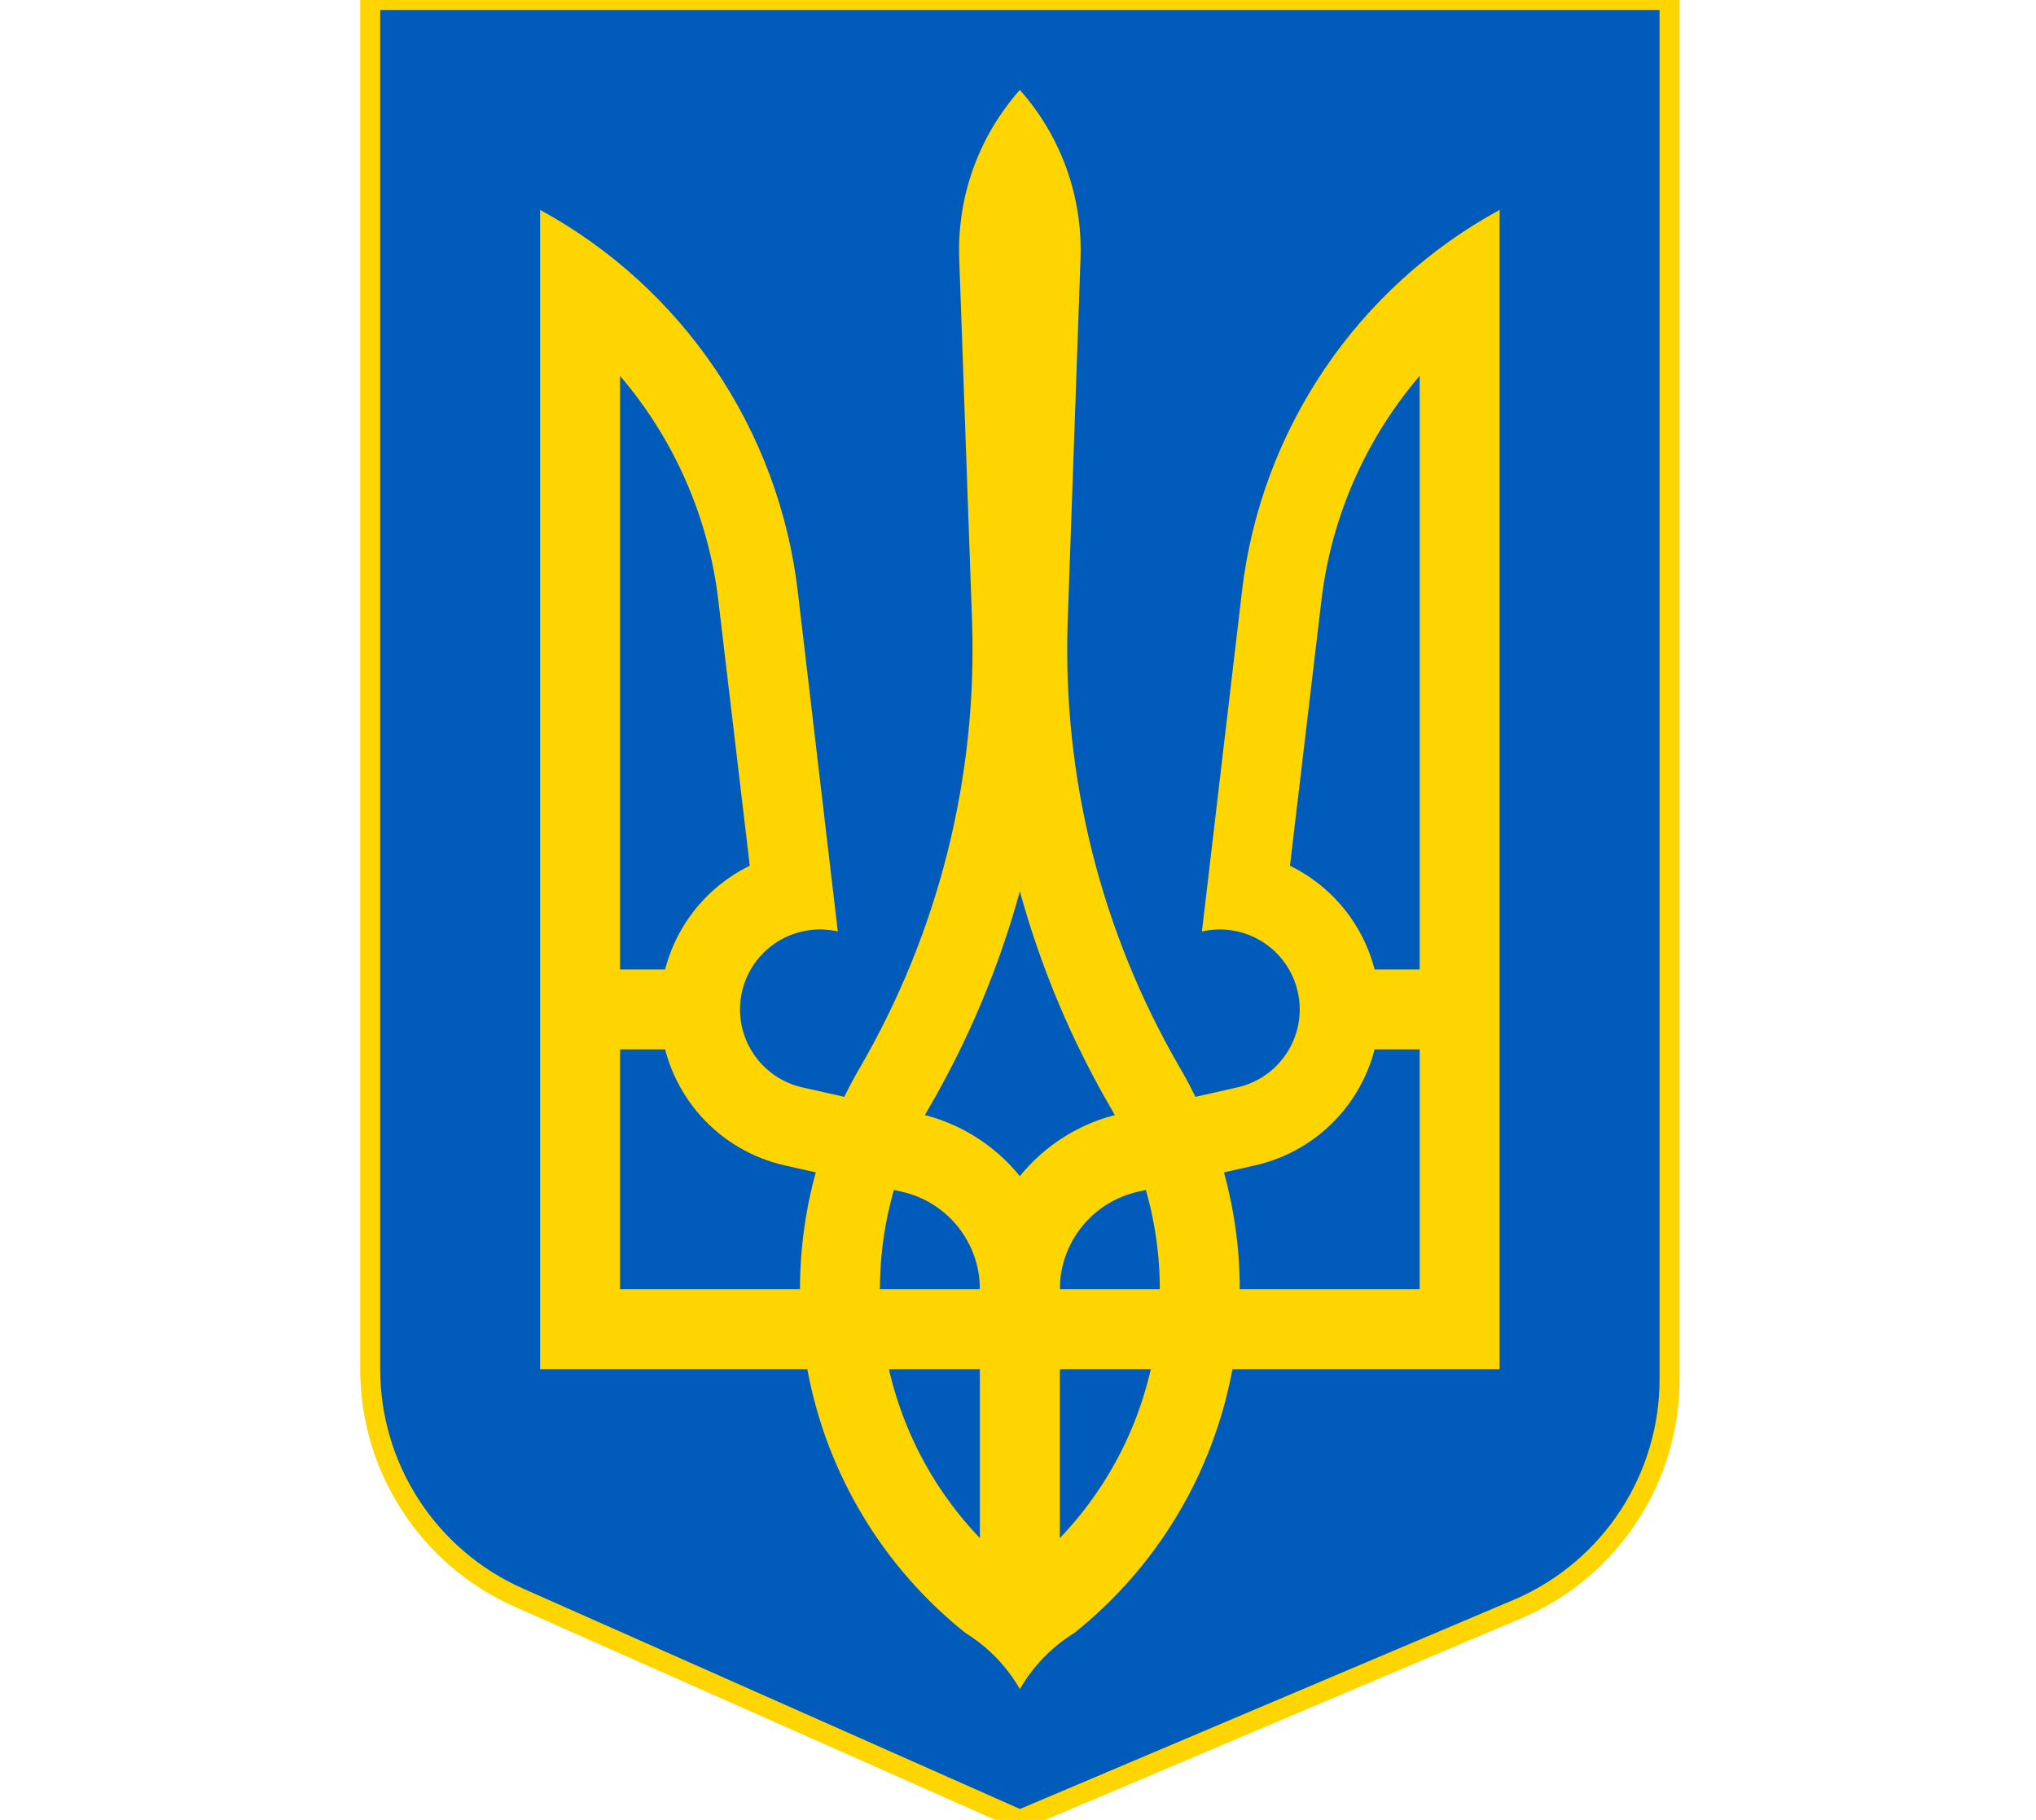 <svg width="330" height="295" viewBox="0 0 330 295" fill="none" xmlns="http://www.w3.org/2000/svg">
<g clip-path="url(#clip0_247_10462)">
<path d="M60 0H270.606V223.566C270.606 231.405 268.331 239.076 264.057 245.647C259.783 252.219 253.693 257.409 246.528 260.588L165.303 295L84.078 258.968C76.912 255.789 70.823 250.599 66.549 244.027C62.275 237.456 60 229.785 60 221.946V0Z" fill="#005BBB" stroke="#FFD500" stroke-width="3.24"/>
<path d="M173.061 100.538C172.162 125.972 178.476 151.141 191.275 173.138C199.873 187.916 202.873 205.292 199.728 222.097C196.583 238.902 187.503 254.018 174.143 264.686C170.488 266.941 167.45 270.068 165.303 273.787C163.156 270.068 160.119 266.941 156.464 264.686C143.104 254.018 134.023 238.902 130.879 222.097C127.734 205.292 130.734 187.916 139.332 173.138C152.13 151.141 158.445 125.972 157.546 100.538L155.473 41.879C155.118 31.854 158.639 22.078 165.303 14.58C171.968 22.078 175.488 31.854 175.134 41.879L173.061 100.538ZM171.783 249.324C180.537 240.183 186.08 228.443 187.575 215.876C189.071 203.308 186.437 190.595 180.072 179.656C173.651 168.62 168.687 156.798 165.303 144.487C161.919 156.798 156.955 168.62 150.534 179.656C144.169 190.595 141.536 203.308 143.031 215.876C144.526 228.443 150.069 240.183 158.823 249.324V208.985H171.783V249.324Z" fill="#FFD500"/>
<path d="M201.306 95.811C202.823 82.924 207.406 70.589 214.672 59.838C221.937 49.088 231.673 40.235 243.064 34.022V221.946H165.302L158.822 208.986C158.822 202.365 161.076 195.94 165.212 190.77C169.349 185.599 175.122 181.99 181.582 180.537L200.548 176.269C202.211 175.895 203.783 175.197 205.175 174.214C206.568 173.232 207.753 171.985 208.662 170.544C209.572 169.103 210.189 167.496 210.477 165.817C210.765 164.137 210.719 162.418 210.342 160.756C209.965 159.094 209.264 157.523 208.278 156.133C207.293 154.742 206.044 153.56 204.601 152.653C203.158 151.746 201.551 151.132 199.871 150.847C198.191 150.562 196.471 150.611 194.81 150.992L201.306 95.811ZM209.08 140.334C213.904 142.691 217.878 146.487 220.452 151.199C223.025 155.911 224.072 161.306 223.448 166.639C222.824 171.971 220.559 176.979 216.967 180.969C213.374 184.959 208.631 187.735 203.393 188.913L184.427 193.181C180.838 193.988 177.631 195.993 175.333 198.866C173.035 201.738 171.783 205.307 171.783 208.986H230.104V60.934C221.316 71.203 215.775 83.85 214.184 97.272L209.08 140.334ZM219.736 157.145H232.696V170.105H219.736V157.145Z" fill="#FFD500"/>
<path d="M129.299 95.811C127.782 82.924 123.199 70.589 115.934 59.838C108.668 49.088 98.932 40.235 87.541 34.022V221.946H165.303L171.783 208.986C171.783 202.365 169.53 195.94 165.393 190.77C161.257 185.599 155.484 181.99 149.024 180.537L130.057 176.269C128.395 175.895 126.822 175.197 125.43 174.214C124.038 173.232 122.853 171.985 121.943 170.544C121.033 169.103 120.417 167.496 120.129 165.817C119.84 164.137 119.886 162.418 120.263 160.756C120.641 159.094 121.342 157.523 122.327 156.133C123.312 154.742 124.562 153.56 126.004 152.653C127.447 151.746 129.054 151.132 130.734 150.847C132.415 150.562 134.134 150.611 135.795 150.992L129.299 95.811ZM121.525 140.334C116.701 142.691 112.728 146.487 110.154 151.199C107.58 155.911 106.533 161.306 107.157 166.639C107.782 171.971 110.046 176.979 113.639 180.969C117.231 184.959 121.974 187.735 127.212 188.913L146.179 193.181C149.768 193.988 152.975 195.993 155.273 198.866C157.571 201.738 158.823 205.307 158.823 208.986H100.501V60.934C109.29 71.203 114.831 83.85 116.422 97.272L121.525 140.334ZM110.87 157.145H97.909V170.105H110.87V157.145Z" fill="#FFD500"/>
</g>
<defs>
<clipPath id="clip0_247_10462">
<rect width="330" height="295" fill="white"/>
</clipPath>
</defs>
</svg>
